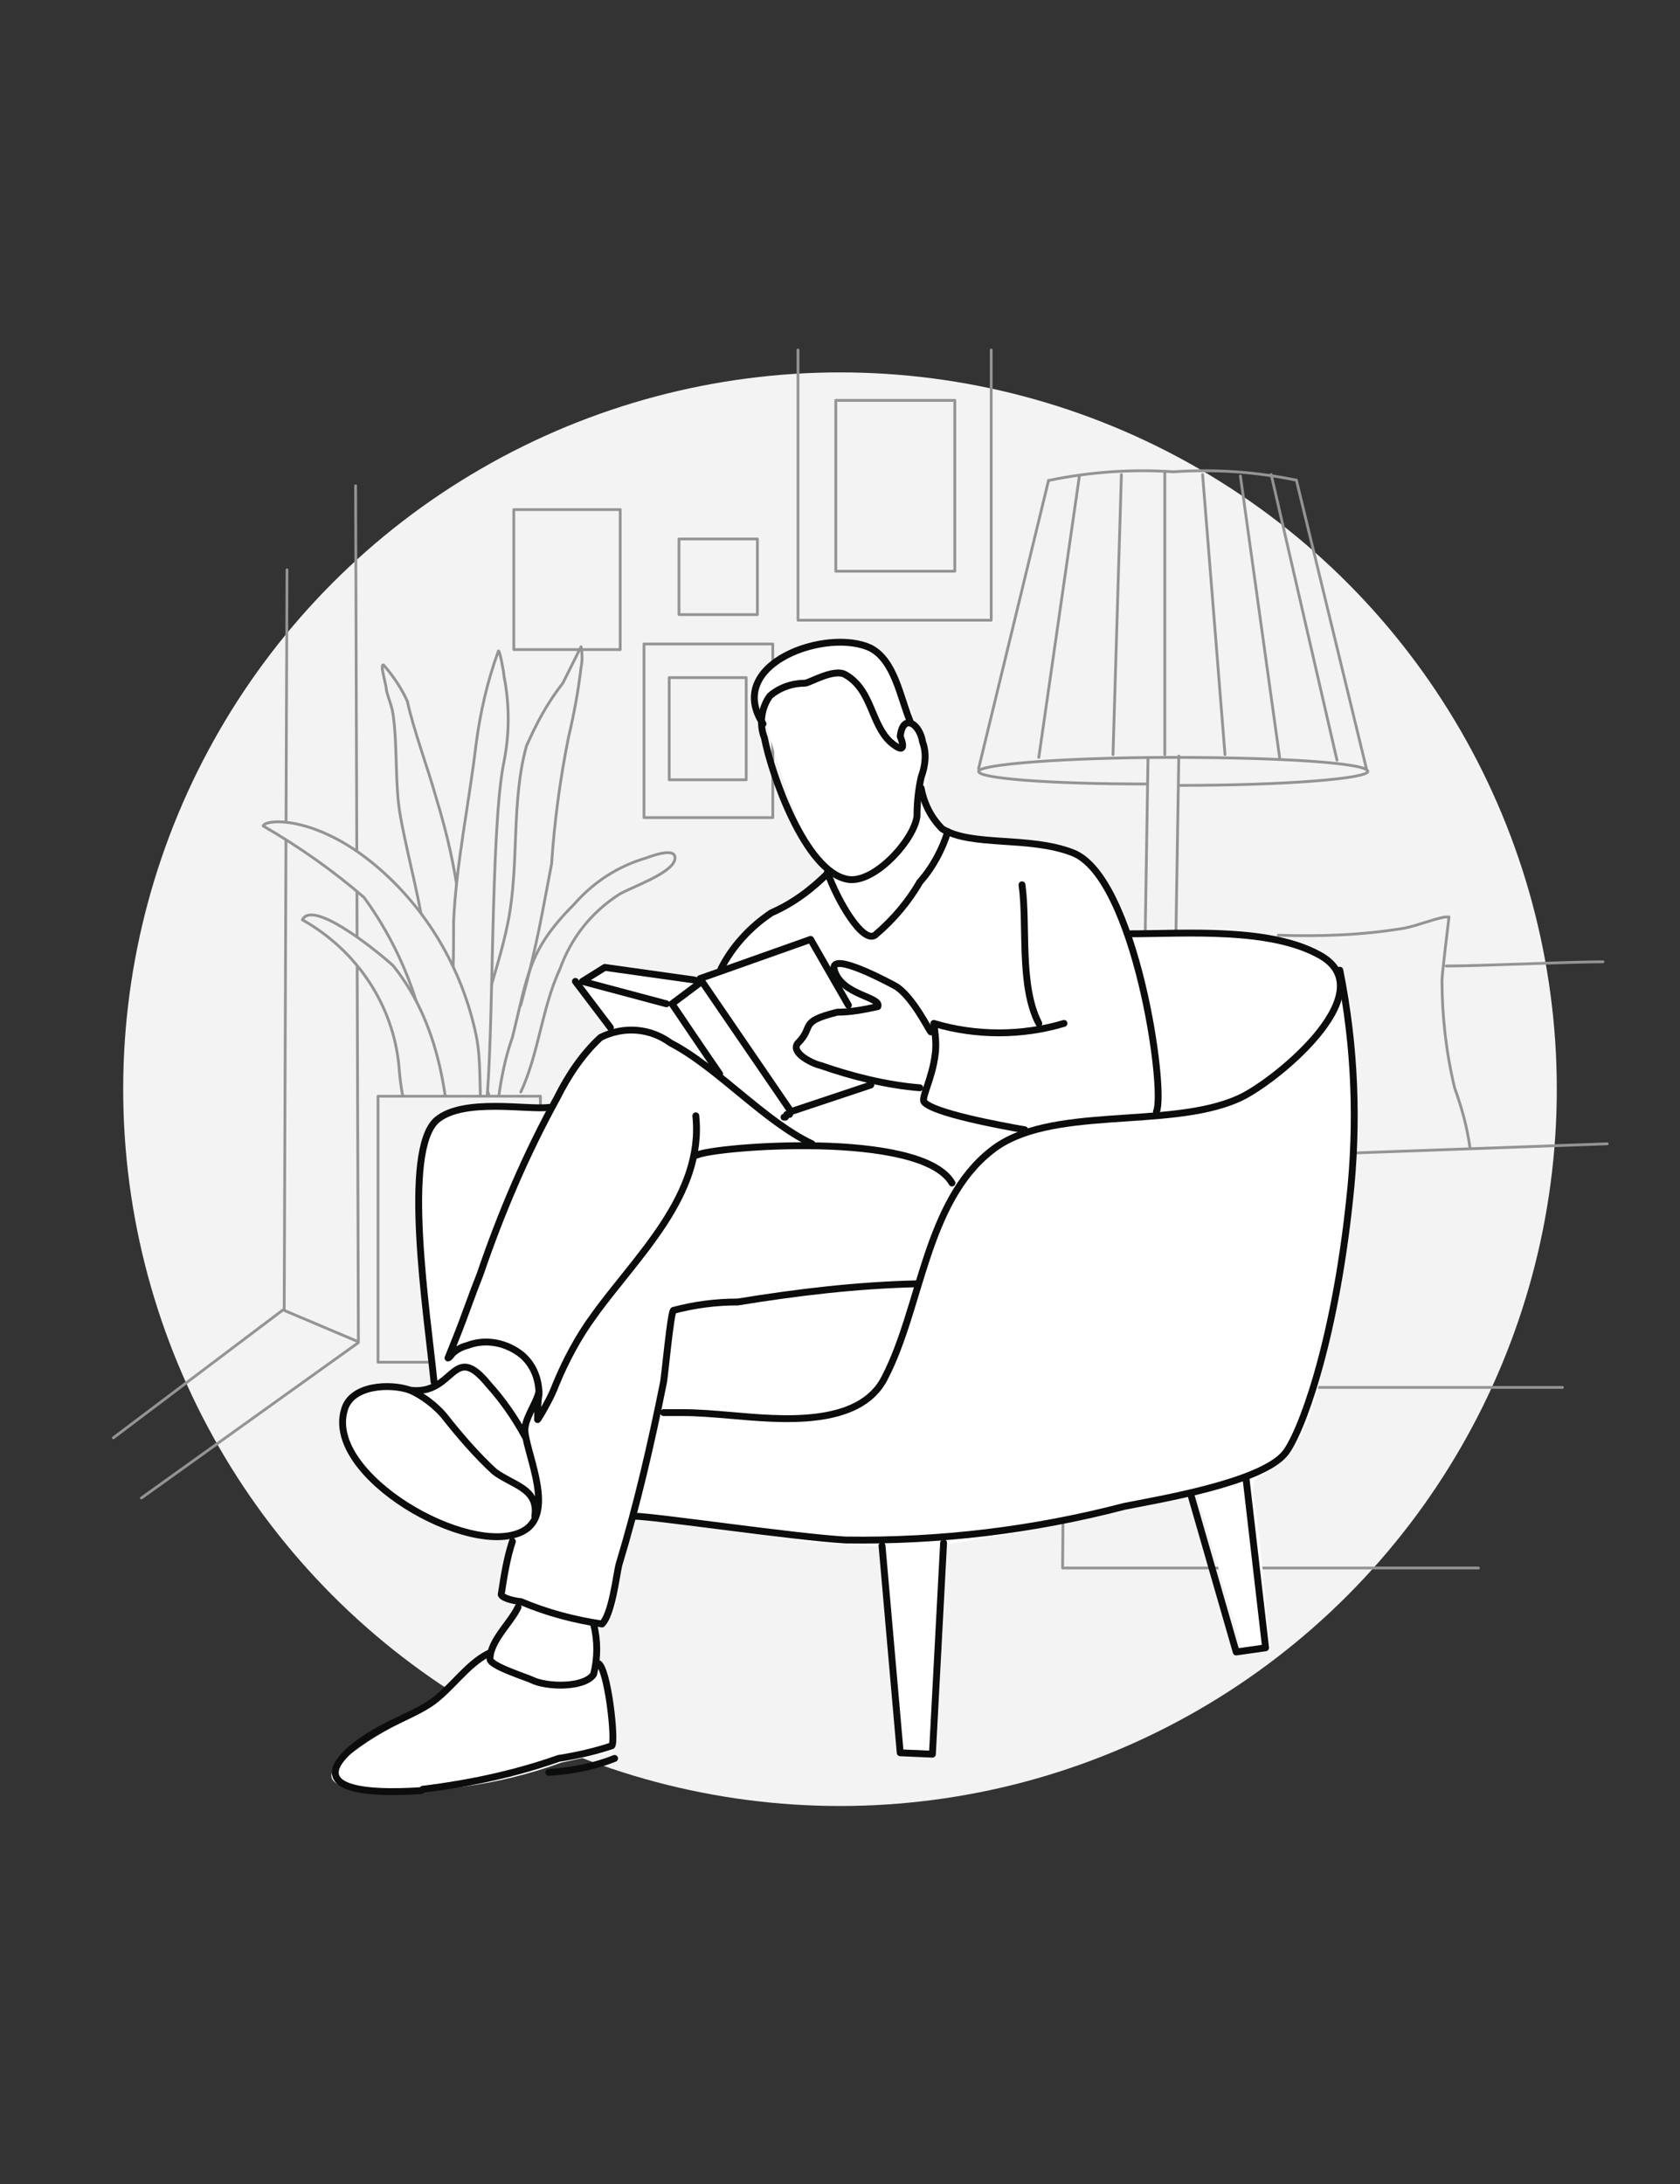 <?xml version="1.0" encoding="utf-8"?>
<!-- Generator: Adobe Illustrator 25.4.0, SVG Export Plug-In . SVG Version: 6.00 Build 0)  -->
<svg version="1.1" id="Ebene_1" xmlns="http://www.w3.org/2000/svg" xmlns:xlink="http://www.w3.org/1999/xlink" x="0px" y="0px"
	 viewBox="0 0 120 156" enable-background="new 0 0 120 156" xml:space="preserve">
<rect x="0" y="0" width="120" height="156" fill="#333333" stroke="none"/>
<circle fill="#F4F3F4" cx="60" cy="77.8" r="51.2"/>
<path fill="none" stroke="#949494" stroke-width="0.2" stroke-linecap="round" stroke-linejoin="round" d="M81.9,56
	c-7,0-12-0.4-12-0.9c0-0.5,6.2-1,13.9-1s13.9,0.4,13.9,1c0,0.5-5.7,1-13.5,1"/>
<path fill="none" stroke="#949494" stroke-width="0.2" stroke-linecap="round" stroke-linejoin="round" d="M75,34.3
	c2.9-0.6,5.9-0.8,8.8-0.6"/>
<path fill="none" stroke="#949494" stroke-width="0.2" stroke-linecap="round" stroke-linejoin="round" d="M83.8,33.7
	c3-0.2,5.9,0,8.8,0.6"/>
<path fill="#F4F3F4" d="M31.8,78.4c-1.4-3.3-0.9-6.7-1.3-10.3c-0.4-3.6-1.3-6.5-1.9-9.8c-0.4-2.2-0.2-4.8-0.5-7.1
	c-0.1-0.8-0.3-1.1-0.5-1.9c0-0.4-0.5-1.9-0.2-1.8c0.7,0.8,1.3,1.7,1.7,2.6c0.4,1.9,1.5,4.9,2,6.7c1.9,6.2,1.5,8,2.9,14.2
	c0.3,1.4,0.4,6.7,1.2,7.9"/>
<path fill="none" stroke="#949494" stroke-width="0.2" stroke-linecap="round" stroke-linejoin="round" d="M31.8,78.4
	c-1.4-3.3-0.9-6.7-1.3-10.3c-0.4-3.6-1.3-6.5-1.9-9.8c-0.4-2.2-0.2-4.8-0.5-7.1c-0.1-0.8-0.3-1.1-0.5-1.9c0-0.4-0.5-1.9-0.2-1.8
	c0.7,0.8,1.3,1.7,1.7,2.6c0.4,1.9,1.5,4.9,2,6.7c1.9,6.2,1.5,8,2.9,14.2c0.3,1.4,0.4,6.7,1.2,7.9"/>
<line fill="none" stroke="#949494" stroke-width="0.2" stroke-linecap="round" stroke-linejoin="round" x1="74.9" y1="34.3" x2="69.9" y2="54.9"/>
<line fill="none" stroke="#949494" stroke-width="0.2" stroke-linecap="round" stroke-linejoin="round" x1="92.6" y1="34.3" x2="97.6" y2="54.9"/>
<line fill="none" stroke="#949494" stroke-width="0.2" stroke-linecap="round" stroke-linejoin="round" x1="77.1" y1="34" x2="74.2" y2="54.1"/>
<line fill="none" stroke="#949494" stroke-width="0.2" stroke-linecap="round" stroke-linejoin="round" x1="80.1" y1="33.9" x2="79.5" y2="53.9"/>
<line fill="none" stroke="#949494" stroke-width="0.2" stroke-linecap="round" stroke-linejoin="round" x1="83.2" y1="33.7" x2="83.2" y2="53.9"/>
<line fill="none" stroke="#949494" stroke-width="0.2" stroke-linecap="round" stroke-linejoin="round" x1="85.9" y1="33.9" x2="87.5" y2="53.9"/>
<line fill="none" stroke="#949494" stroke-width="0.2" stroke-linecap="round" stroke-linejoin="round" x1="88.6" y1="34" x2="91.4" y2="54.1"/>
<line fill="none" stroke="#949494" stroke-width="0.2" stroke-linecap="round" stroke-linejoin="round" x1="90.8" y1="33.9" x2="95.5" y2="54.3"/>
<line fill="none" stroke="#949494" stroke-width="0.2" stroke-linecap="round" stroke-linejoin="round" x1="82" y1="54.2" x2="81.8" y2="66.7"/>
<line fill="none" stroke="#949494" stroke-width="0.2" stroke-linecap="round" stroke-linejoin="round" x1="84.2" y1="54" x2="84" y2="66.5"/>
<polyline fill="none" stroke="#949494" stroke-width="0.2" stroke-linecap="round" stroke-linejoin="round" points="25.4,34.7 
	25.6,95.9 10.1,107 "/>
<polyline fill="none" stroke="#949494" stroke-width="0.2" stroke-linecap="round" stroke-linejoin="round" points="20.5,40.7 
	20.3,93.5 8.1,102.7 "/>
<line fill="none" stroke="#949494" stroke-width="0.2" stroke-linecap="round" stroke-linejoin="round" x1="20.3" y1="93.6" x2="25.5" y2="95.8"/>
<polyline fill="none" stroke="#949494" stroke-width="0.2" stroke-linecap="round" stroke-linejoin="round" points="76,99.8 
	75.9,112 105.6,112 "/>
<line fill="none" stroke="#949494" stroke-width="0.2" stroke-linecap="round" stroke-linejoin="round" x1="111.6" y1="99.1" x2="90.8" y2="99.1"/>
<line fill="none" stroke="#949494" stroke-width="0.2" stroke-linecap="round" stroke-linejoin="round" x1="114.8" y1="81.7" x2="92.7" y2="82.5"/>
<path fill="none" stroke="#949494" stroke-width="0.2" stroke-linecap="round" stroke-linejoin="round" d="M91.3,66.8
	c3,0.1,6,0,9-0.5c1-0.2,1.9-0.6,2.9-0.8h0.3c0,0-0.5,4.1-0.5,4.5c0,2.6,0.3,5.2,0.9,7.7c0.5,1.4,0.9,2.8,1.1,4.3"/>
<path fill="none" stroke="#949494" stroke-width="0.2" stroke-linecap="round" stroke-linejoin="round" d="M103.3,69
	c2.5,0,8.7-0.3,11.2-0.3"/>
<rect x="46" y="46" fill="none" stroke="#949494" stroke-width="0.2" stroke-linecap="round" stroke-linejoin="round" width="9.2" height="12.4"/>
<rect x="47.8" y="48.4" fill="none" stroke="#949494" stroke-width="0.2" stroke-linecap="round" stroke-linejoin="round" width="5.5" height="7.3"/>
<rect x="36.7" y="36.4" fill="none" stroke="#949494" stroke-width="0.2" stroke-linecap="round" stroke-linejoin="round" width="7.6" height="10"/>
<rect x="48.5" y="38.5" fill="none" stroke="#949494" stroke-width="0.2" stroke-linecap="round" stroke-linejoin="round" width="5.6" height="5.4"/>
<polyline fill="none" stroke="#949494" stroke-width="0.2" stroke-linecap="round" stroke-linejoin="round" points="70.8,25 
	70.8,44.3 57,44.3 57,25 "/>
<rect x="59.7" y="28.6" fill="none" stroke="#949494" stroke-width="0.2" stroke-linecap="round" stroke-linejoin="round" width="8.5" height="12.2"/>
<path fill="#F4F3F4" d="M37.2,78c1.3-2.8,1.5-6,2.8-8.8c0.8-2.2,2.2-4,4.2-5.3c0.8-0.5,3.8-1.5,4-2.5c0.2-1-1.8-0.2-2.1-0.1
	c-2,0.6-3.7,1.7-5.1,3.3c-3.3,3.3-3.3,5.1-4.4,9.5c-0.5,1.4-0.8,2.9-1,4.4"/>
<path fill="none" stroke="#949494" stroke-width="0.2" stroke-linecap="round" stroke-linejoin="round" d="M37.2,78
	c1.3-2.8,1.5-6,2.8-8.8c0.8-2.2,2.2-4,4.2-5.3c0.8-0.5,3.8-1.5,4-2.5c0.2-1-1.8-0.2-2.1-0.1c-2,0.6-3.7,1.7-5.1,3.3
	c-3.3,3.3-3.3,5.1-4.4,9.5c-0.5,1.4-0.8,2.9-1,4.4"/>
<path fill="none" stroke="#949494" stroke-width="0.2" stroke-linecap="round" stroke-linejoin="round" d="M37.2,71.8
	c1.3-4.9,1.5-6.5,2.2-10.1c0.2-3,0.6-6,1.2-9c0.4-1.7,0.7-3.3,0.9-5c0.1-0.5,0.1-1,0-1.5c0,0-1.2,2.4-1.3,2.6
	c-1.1,1.4-1.9,2.9-2.6,4.5c-1.1,4-0.5,8.4-1.3,12.5c-0.8,4.1-2.7,8.1-2.7,12.3"/>
<path fill="#F4F3F4" d="M34.7,79.2c0.6-4.8,0.3-20,1.3-24.8c0.4-2,0.4-4.1,0-6.1c0-0.2-0.3-1.9-0.4-1.8c-0.8,2.2-1.3,4.4-1.6,6.7
	c-0.5,4.2-1.4,8.4-1.6,12.6c0,2.2,0,4.9-0.3,7"/>
<path fill="none" stroke="#949494" stroke-width="0.2" stroke-linecap="round" stroke-linejoin="round" d="M34.7,79.2
	c0.6-4.8,0.3-20,1.3-24.8c0.4-2,0.4-4.1,0-6.1c0-0.2-0.3-1.9-0.4-1.8c-0.8,2.2-1.3,4.4-1.6,6.7c-0.5,4.2-1.4,8.4-1.6,12.6
	c0,2.2,0,4.9-0.3,7"/>
<path fill="#F4F3F4" d="M34.4,79.5c-0.2-1.8,0-3.7-0.4-5.6c-1-4.7-3.5-9-7.2-12.1c-4.3-3.6-7.9-3.3-8-2.8c2.6,1.5,5,3.2,7.2,5.1
	c3.5,4.8,5.2,10.7,4.9,16.6"/>
<path fill="none" stroke="#949494" stroke-width="0.2" stroke-linecap="round" stroke-linejoin="round" d="M34.4,79.5
	c-0.2-1.8,0-3.7-0.4-5.6c-1-4.7-3.5-9-7.2-12.1c-4.3-3.6-7.9-3.3-8-2.8c2.6,1.5,5,3.2,7.2,5.1c3.5,4.8,5.2,10.7,4.9,16.6"/>
<path fill="#F4F3F4" d="M31,84.1c-1.5-2.4-2.3-5.1-2.5-7.9c-0.4-4.4-3-8.3-6.9-10.5c0.8-1.6,6,2.8,6.5,3.3
	c3.6,4.5,4.1,10.5,4.1,15.7"/>
<path fill="none" stroke="#949494" stroke-width="0.2" stroke-linecap="round" stroke-linejoin="round" d="M31,84.1
	c-1.5-2.4-2.3-5.1-2.5-7.9c-0.4-4.4-3-8.3-6.9-10.5c0.8-1.6,6,2.8,6.5,3.3c3.6,4.5,4.1,10.5,4.1,15.7"/>
<rect x="27" y="78.3" fill="#F4F3F4" width="11.6" height="19"/>
<rect x="27" y="78.3" fill="none" stroke="#949494" stroke-width="0.2" stroke-linecap="round" stroke-linejoin="round" width="11.6" height="19"/>
<path fill="#FFFFFF" d="M45.4,108c-0.5,1.2-0.8,2.5-1.1,3.8c-0.4,2,0,3.6-1,3.9c-1,0.3-0.9,0.6-0.7,1.9c0.2,1.4,0.7,2.1,1,3.9
	c0.2,1.2,0.2,2.4,0.2,3.6l-3.7,0.8c-2.2,0.8-4.6,1.4-6.9,1.7c-3.7,0.5-12.2,0.9-8.7-1.9s5.4-2.9,6.9-4.3c1.1-1.1,2.3-2.2,3.5-3.1
	c0.8-0.4,0.8-1.1,1.5-2c0.4-0.5,0.8-1.1,1-1.7c0,0-1.6,0.3-1.4-1c0.3-1.3,0.8-3.7,0.8-3.7c-2.6,0.3-5.1-0.5-7.2-2.1
	c-3.8-2.8-7.6-7.2-3.5-8.4s4.9,1.1,4.9-0.2s-2-15.2-0.8-17.3c1.1-2.1,1.5-3.1,9.1-2.6c1.5-2.2,2.5-5,4.4-5.7c-0.8-1-1.5-2.1-2.1-3.2
	l1.5-1.2l6.5,0.9l2.2-0.6c0.2-1.6,1.2-3,2.6-3.7c2.5-1.5,5.1-3.3,5.1-3.3s-0.2,1.4-2.1-3c-1.2-2.8-2.1-5.7-2.9-8.6
	c-0.3-0.6-1.1-4,4.2-4.9c5.3-0.9,6.3,4.8,6.6,5.4c0.6,1.1,0.9,2.3,1.1,3.5c0,1.1-0.7,1.6,0.2,3c0.6,1.2,1.8,2,3.2,2.1
	c1.5,0,8.6-1.4,11.2,7c3.3,0,13.9-0.8,15.1,3.1s0.8,17.5-0.8,24.3c-1.7,6.7-1.6,8.7-5.5,11.2c-0.5,0.3-0.3,0.9,0,3s0.9,9.2,0.9,9.2
	l-1.9,0.3l-3.3-11.4l-13.4,2.9l-4.5,0.7l-0.8,15l-2.2,0.2l-1.3-15l-4.9-0.3l-8.1-1.2L45.4,108z"/>
<path fill="none" stroke="#0B0C0C" stroke-width="0.49" stroke-linecap="round" stroke-linejoin="round" d="M65,51.5
	c-0.7-1.7-1.1-4.3-2.8-5.2c-3.1-1.5-10.5,1.1-7.7,5.4"/>
<path fill="none" stroke="#0B0C0C" stroke-width="0.49" stroke-linecap="round" stroke-linejoin="round" d="M64.3,52.6
	c0.2-1.7,1.4-0.9,1.6,0.4c0.3,0.8,0.2,1.7-0.1,2.5c-0.2,0.9-0.3,1.8-0.3,2.8c-0.2,1.7-3.1,4.9-5,4.5c-3-0.6-5.4-7.5-5.9-10.1
	c-0.4-1-0.2-2.2,0.4-3c0.7-0.6,1.6-0.9,2.5-0.9c0.3,0,2.1-1.1,2.9-0.6c1.9,1.1,1.8,3.5,3.2,4.8C65,54.2,64.3,52.6,64.3,52.6z"/>
<path fill="none" stroke="#0B0C0C" stroke-width="0.49" stroke-linecap="round" stroke-linejoin="round" d="M65.8,56.3
	c0.2,1.1,0.7,2.1,1.5,2.9c2.1,1.3,6.2,0.5,9.3,1.7c4.5,1.7,6.7,17,6,18.5"/>
<path fill="none" stroke="#0B0C0C" stroke-width="0.49" stroke-linecap="round" stroke-linejoin="round" d="M73,63.2
	c0.4,2.9-0.2,7.2,1.2,9.9"/>
<path fill="none" stroke="#0B0C0C" stroke-width="0.49" stroke-linecap="round" stroke-linejoin="round" d="M76,73.1
	c-3,0.9-6.3,0.9-9.3,0c0.1,0.7,0.2,1.5,0.1,2.2c-0.2,1.7-1,3.1-0.8,3.4c0.6,0.8,5.5,1.7,7.2,2"/>
<path fill="none" stroke="#0B0C0C" stroke-width="0.49" stroke-linecap="round" stroke-linejoin="round" d="M66.5,73.7
	c0,0.2-1.3-2.6-2.6-3.3c-1.3-0.7-4.7-2.4-4.3-1.1c0.5,1.8,3.4,1.9,3.1,2.6c-0.9,0.2-1.9,0.4-2.9,0.4c-2.8,0.7-1.6,1-2.8,2.2
	c-0.6,0.7,1.1,1.5,1.6,1.6c2.3,0.8,4.7,1.4,7.1,1.6"/>
<path fill="none" stroke="#0B0C0C" stroke-width="0.49" stroke-linecap="round" stroke-linejoin="round" d="M80.6,66.7
	c4.1,0,10.2-0.5,13.8,1.6c4.5,2.7-3.6,9.2-6,10.2c-5,2.2-13.5,0.4-17.6,3.7c-4.7,3.7-5,11.2-7.6,16.2c-1.8,3.6-7.5,3-11,2.7
	c-1.2-0.1-2.3-0.2-3.5-0.2h-1.3"/>
<path fill="none" stroke="#0B0C0C" stroke-width="0.49" stroke-linecap="round" stroke-linejoin="round" d="M65.5,91.7
	c-4.3,0.1-8.5,0.6-12.8,1.3c-1.6,0-3.1,0.2-4.6,0.6c-0.2,0.2-0.6,4.5-0.7,5.1c-0.9,4.5-1.9,8.8-3.2,13.1c-0.2,0.9-0.5,3.5-1.2,4.2
	c-2-0.3-3.9-0.8-5.8-1.6c-0.2,0-1.3-0.2-1.4-0.5c0.2-1.3,0.4-2.6,0.8-3.8"/>
<path fill="none" stroke="#0B0C0C" stroke-width="0.49" stroke-linecap="round" stroke-linejoin="round" d="M68,84.5
	c-2.2-3.8-17-2.6-18.2-2"/>
<path fill="none" stroke="#0B0C0C" stroke-width="0.49" stroke-linecap="round" stroke-linejoin="round" d="M49.7,79.7
	c0.6,5.7-4.3,10.1-7.3,14.3c-1.1,1.5-2,3.2-2.7,4.9c-0.3,0.8-0.7,1.5-1.1,2.2c-0.1,0.1-0.1,0.2-0.2,0.3c0-0.6,0-1.2,0.1-1.8
	c0-1.1-0.4-2.1-1.2-2.8c-1.1-0.9-2.6-1.2-3.9-0.7c-0.4,0.1-0.8,0.3-1.1,0.6c0,0-0.2,0.3-0.3,0.3c0.2-0.5,0.4-1,0.6-1.5
	c0.6-1.5,1.1-3,1.7-4.5c1.5-4.4,3.3-8.6,5.5-12.6c0.8-1.6,1.8-3.1,3.1-4.3c1.6-0.8,3.5-0.7,5,0.4c3.3,1.7,6.7,5.6,10.1,7.2"/>
<path fill="none" stroke="#0B0C0C" stroke-width="0.49" stroke-linecap="round" stroke-linejoin="round" d="M38.5,99.4
	c-0.2,0.9-1.1,2-1,2.9c0.2,1.8,2.2,5.9-0.2,7.1c-3.8,1.9-14.1-4-12.7-8.7c0.5-1.8,3.3-1.9,4.7-1.4c0.9,0.4,1.8,1.1,2.4,1.8
	c1.1,1.4,2.3,2.8,3.6,4c1.3,1,3.2,1.2,2.9,3.2"/>
<path fill="none" stroke="#0B0C0C" stroke-width="0.49" stroke-linecap="round" stroke-linejoin="round" d="M37.5,102.6
	c-0.7-1.3-1.6-2.6-2.6-3.7c-2.6-3.2-2.4,0.8-5.6,0.4"/>
<path fill="none" stroke="#0B0C0C" stroke-width="0.49" stroke-linecap="round" stroke-linejoin="round" d="M42.4,116
	c0.3,1.2,0.3,2.4,0,3.6c-0.7,1-3.4,0.9-4.4,0.4c-0.4-0.2-3-1-3-1.5c0-1.3,1.5-2.6,2-3.7"/>
<path fill="none" stroke="#0B0C0C" stroke-width="0.49" stroke-linecap="round" stroke-linejoin="round" d="M42.7,118.8
	c0.7,0.2,1.3,5.6,1,5.9c-1.2,0.4-2.5,0.7-3.8,0.9c-3.1,1.1-6.4,1.8-9.7,2.2"/>
<path fill="none" stroke="#0B0C0C" stroke-width="0.49" stroke-linecap="round" stroke-linejoin="round" d="M34.9,118.1
	c-1.6,0.8-2.7,2.6-4.2,3.6c-0.9,0.6-2.4,1.2-3.3,1.7c-3.6,1.9-6.5,5.1,2.7,4.5"/>
<path fill="none" stroke="#0B0C0C" stroke-width="0.49" stroke-linecap="round" stroke-linejoin="round" d="M43.9,125.6
	c-1.5,0.6-3.1,0.9-4.7,1"/>
<path fill="none" stroke="#0B0C0C" stroke-width="0.49" stroke-linecap="round" stroke-linejoin="round" d="M95.7,69.3
	c1.1,5.4,1.3,11,0.7,16.4c-1.1,10.4-3.5,16.7-4.6,18.1c-1.7,2.1-9,3.3-11.5,3.8c-6.5,1.7-13.2,2.5-19.9,2.4
	c-3.6-0.2-13.7-1.7-15.1-1.7"/>
<path fill="none" stroke="#0B0C0C" stroke-width="0.49" stroke-linecap="round" stroke-linejoin="round" d="M39.2,79.1
	c-1.5,0.2-6.1-0.7-8,0.9c-2.5,2.2-0.7,13.7-0.2,18.7"/>
<polyline fill="none" stroke="#0B0C0C" stroke-width="0.49" stroke-linecap="round" stroke-linejoin="round" points="62.2,77.5 
	56.5,79.4 50,69.9 57.9,67.1 60.6,71.8 "/>
<path fill="none" stroke="#0B0C0C" stroke-width="0.49" stroke-linecap="round" stroke-linejoin="round" d="M50,70.2l-2,1.5
	c0,0,2.9,4.3,3.4,5"/>
<polyline fill="none" stroke="#0B0C0C" stroke-width="0.49" stroke-linecap="round" stroke-linejoin="round" points="56.4,79.6 
	56.3,79.6 56.2,79.6 56.1,79.8 56,79.8 "/>
<polyline fill="none" stroke="#0B0C0C" stroke-width="0.49" stroke-linecap="round" stroke-linejoin="round" points="49.6,70 
	43.2,69.1 41.6,70.1 47.6,71.7 "/>
<line fill="none" stroke="#0B0C0C" stroke-width="0.49" stroke-linecap="round" stroke-linejoin="round" x1="41.1" y1="70.1" x2="43.6" y2="73.4"/>
<path fill="none" stroke="#0B0C0C" stroke-width="0.49" stroke-linecap="round" stroke-linejoin="round" d="M59.2,62.3
	c-1.2,1.2-2.5,2.2-4.1,2.9c-1.5,1-2.8,2.4-3.6,4"/>
<path fill="none" stroke="#0B0C0C" stroke-width="0.49" stroke-linecap="round" stroke-linejoin="round" d="M67.7,59.4
	c-0.4,1.3-1.1,2.6-2,3.6c-0.8,1.4-1.9,2.7-3.2,3.8c-0.9,0.6-2.7-2.5-3.4-4.5"/>
<polyline fill="none" stroke="#0B0C0C" stroke-width="0.49" stroke-linecap="round" stroke-linejoin="round" points="63,110.4 
	64.3,125.2 66.6,125.3 67.4,110.2 "/>
<polyline fill="none" stroke="#0B0C0C" stroke-width="0.49" stroke-linecap="round" stroke-linejoin="round" points="85.1,106.9 
	88.3,118 90.4,117.7 89,105.6 "/>
</svg>
